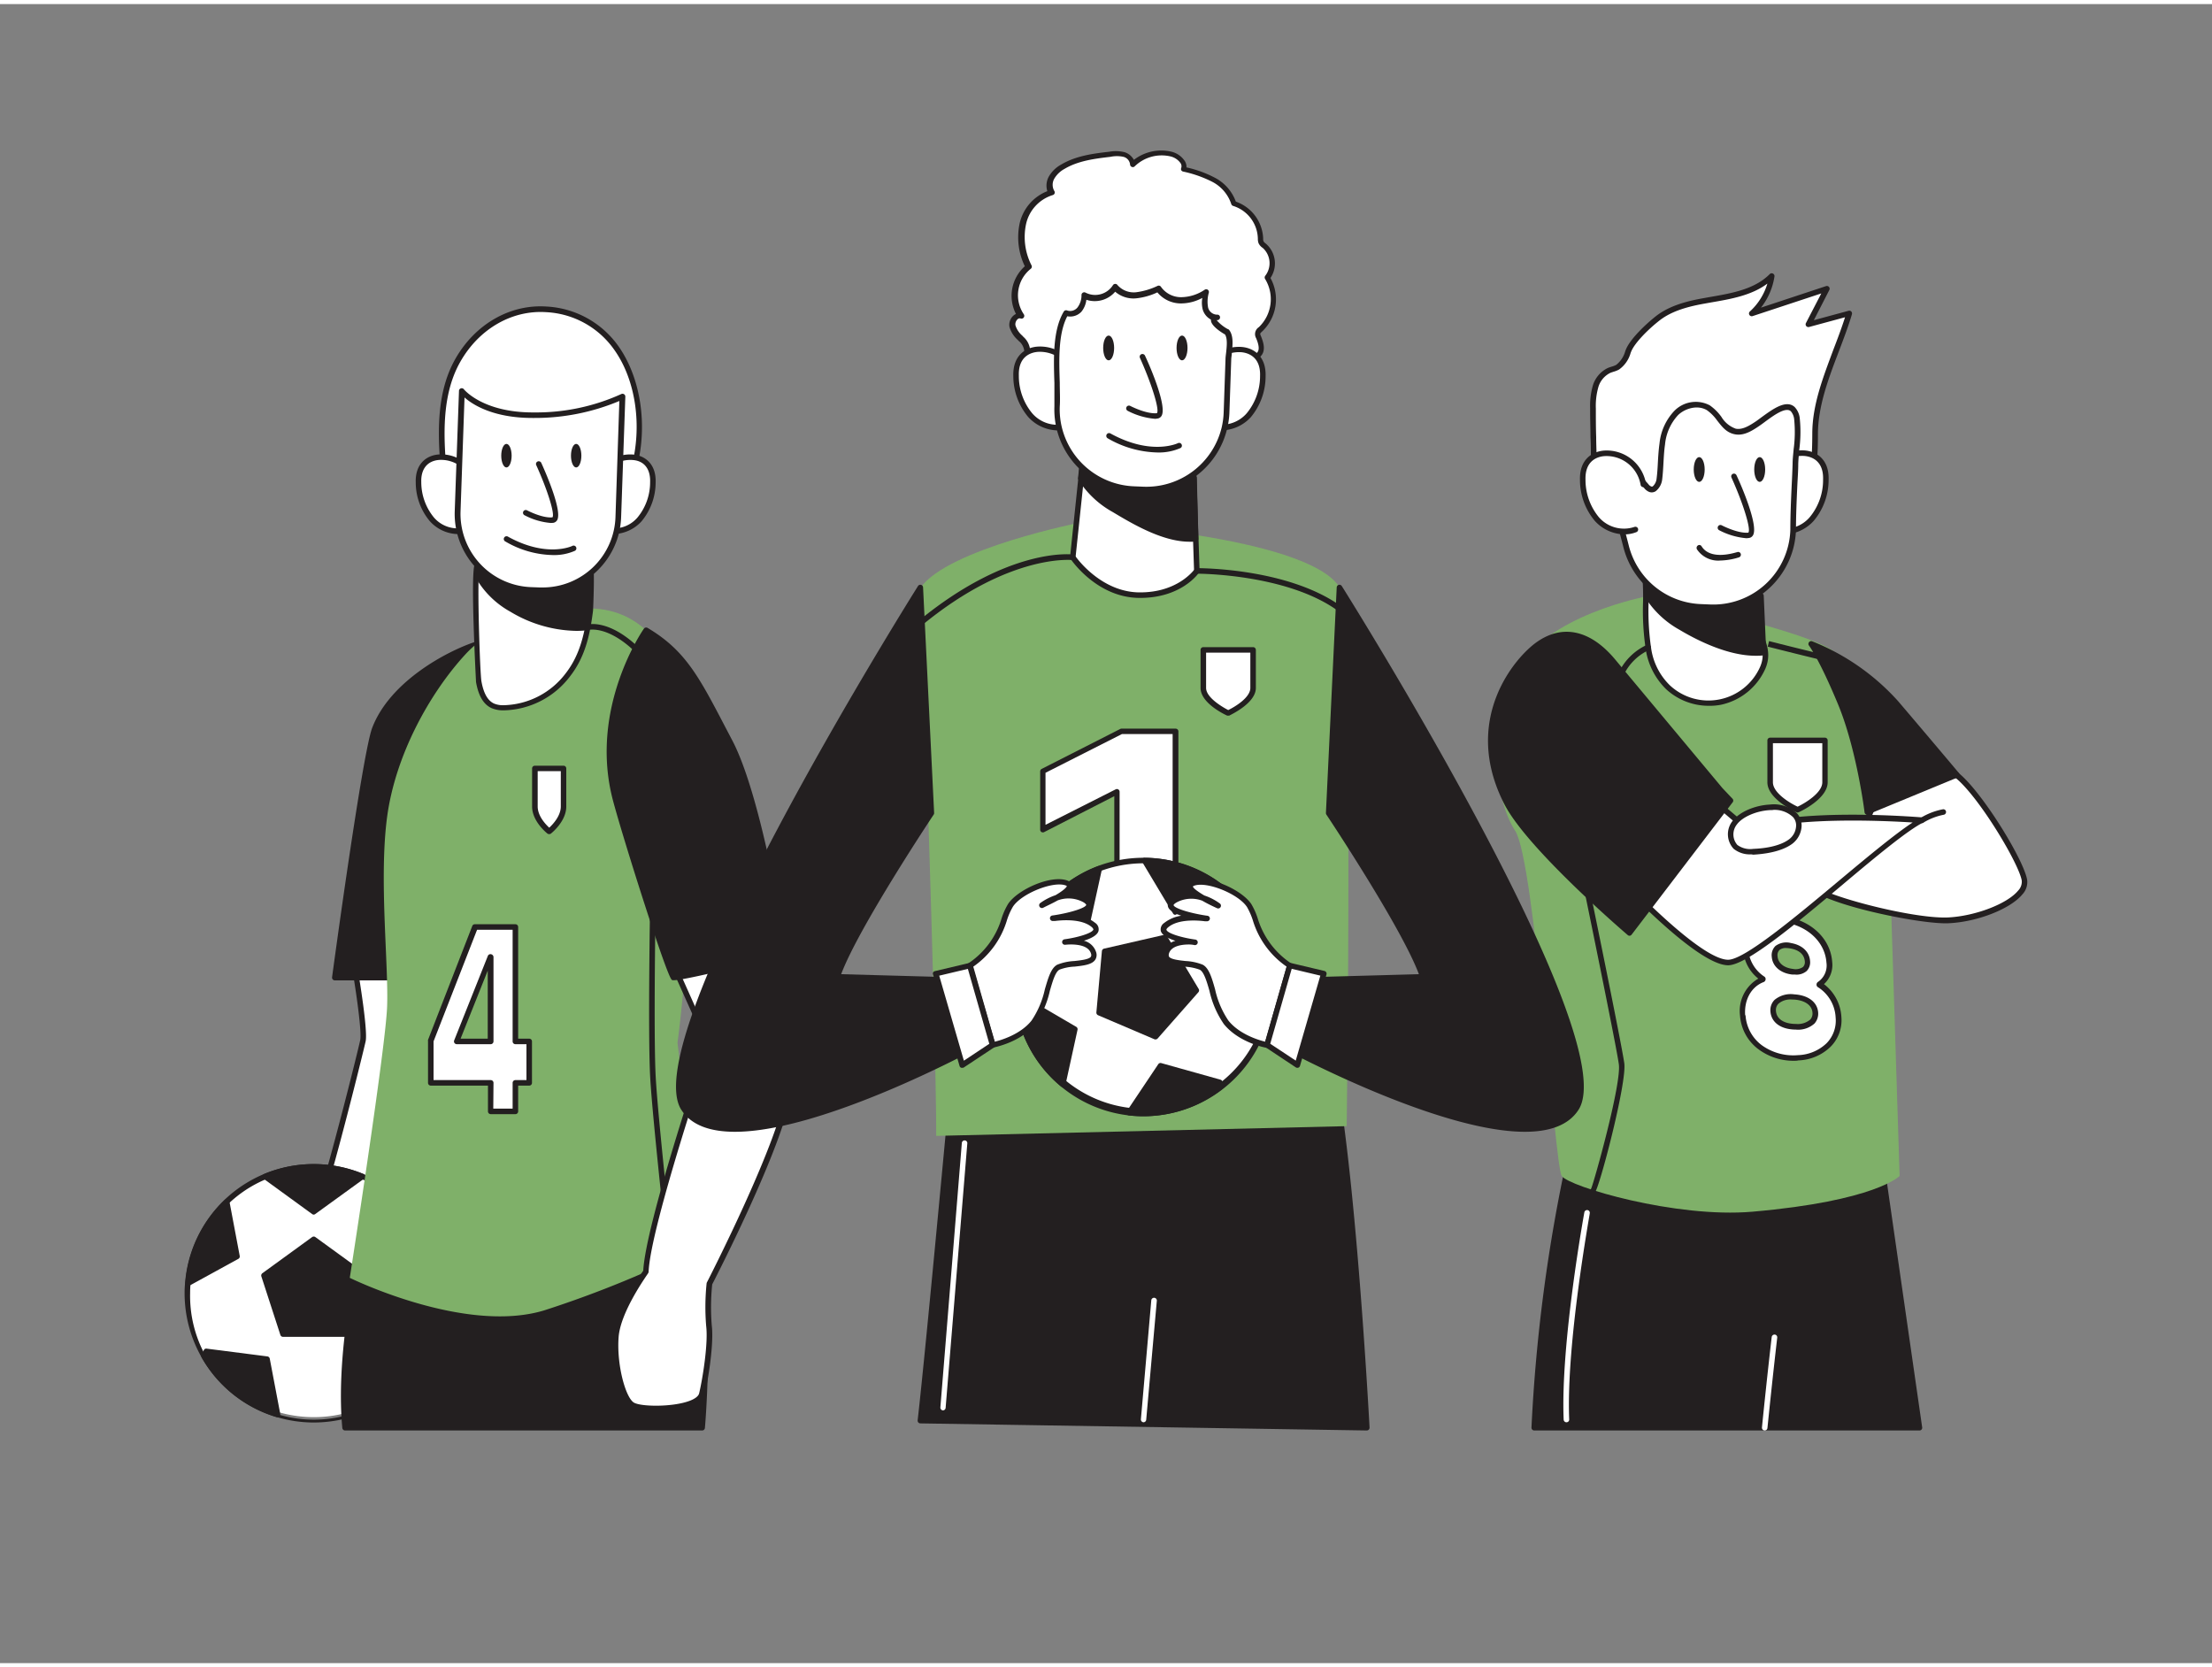 <svg xmlns="http://www.w3.org/2000/svg" viewBox="0 0 400 300" width="406" height="306" class="illustration styles_illustrationTablet__1DWOa"><rect x="0" y="0" width="400" height="300" fill="#808080" stroke="none"/><g id="_579_football_team_flatline" data-name="#579_football_team_flatline"><path d="M64,173.47s2.06,11.94,1.62,14-8.07,33-11.15,39.16c0,0-7.78,10.71-8.51,14.67s-.88,8.07,3.38,8.66,8.5.44,10.41-3.08,9.68-24.79,9.68-24.79L75,171.62Z" fill="#fff"></path><path d="M52.78,250.72a25,25,0,0,1-3.5-.28,4.54,4.54,0,0,1-3.22-1.76c-1.39-1.92-1-5-.58-7.48.75-4,8.27-14.43,8.6-14.87,2.91-5.85,10.51-36.4,11.06-39,.34-1.61-1-10.51-1.62-13.8a.52.52,0,0,1,.09-.38.49.49,0,0,1,.32-.2l11-1.86a.53.53,0,0,1,.43.13.51.51,0,0,1,.15.42l-5.57,50.46,0,.12c-.32.87-7.81,21.34-9.71,24.86C58.65,250,55.75,250.72,52.78,250.72Zm11.81-76.84c.42,2.48,1.94,11.77,1.53,13.68-.33,1.53-8,32.95-11.19,39.29-.12.17-7.76,10.73-8.47,14.53-.42,2.28-.75,5.11.41,6.71a3.49,3.49,0,0,0,2.54,1.36c5.4.75,8.45-.12,9.91-2.82C61.14,243.27,68.5,223.18,69,222l5.5-49.74Z" fill="#231f20"></path><path d="M79.61,233.13a22.87,22.87,0,0,1-45.73,0,16.14,16.14,0,0,1,.09-1.85,22.86,22.86,0,0,1,45.6.57h0C79.6,232.27,79.61,232.7,79.61,233.13Z" fill="#fff"></path><path d="M56.74,256.49a23.38,23.38,0,0,1-23.36-23.36,17.81,17.81,0,0,1,.09-1.9,23.33,23.33,0,0,1,32.25-19.67A22.8,22.8,0,0,1,73,216.32a23.24,23.24,0,0,1,7.1,15.5c0,.43,0,.87,0,1.31a23.4,23.4,0,0,1-16.69,22.39A23.62,23.62,0,0,1,56.74,256.49Zm0-45.73a22.17,22.17,0,0,0-8.59,1.71,22.34,22.34,0,0,0-13.69,18.85c-.05.55-.08,1.12-.08,1.81a22.37,22.37,0,1,0,44.73,0c0-.42,0-.83,0-1.24A22.23,22.23,0,0,0,72.27,217a21.78,21.78,0,0,0-6.94-4.56A22,22,0,0,0,56.74,210.76Z" fill="#231f20"></path><polygon points="56.75 223.36 47.74 229.91 51.18 240.5 62.31 240.5 65.76 229.91 56.75 223.36" fill="#231f20"></polygon><path d="M62.31,241H51.18a.5.5,0,0,1-.48-.35l-3.44-10.59a.52.52,0,0,1,.18-.56l9-6.54a.5.5,0,0,1,.59,0l9,6.54a.51.51,0,0,1,.18.56l-3.44,10.59A.5.5,0,0,1,62.31,241Zm-10.77-1H62l3.22-9.9L56.75,224l-8.42,6.12Z" fill="#231f20"></path><path d="M65.53,212l-8.79,6.38L48,212a22.87,22.87,0,0,1,17.57,0Z" fill="#231f20"></path><path d="M56.74,218.9a.53.53,0,0,1-.29-.1l-8.79-6.39a.5.5,0,0,1-.2-.46.49.49,0,0,1,.31-.4,23.41,23.41,0,0,1,17.95,0,.48.48,0,0,1,.3.4.5.5,0,0,1-.2.46L57,218.8A.54.54,0,0,1,56.74,218.9ZM49,212.14l7.75,5.64,7.76-5.63A22.42,22.42,0,0,0,49,212.14Z" fill="#231f20"></path><path d="M50.22,255a22.82,22.82,0,0,1-13.34-10.6l.4-.83,11,1.41Z" fill="#231f20"></path><path d="M50.22,255.54l-.14,0a23.16,23.16,0,0,1-13.63-10.83.5.5,0,0,1,0-.46l.4-.83a.48.48,0,0,1,.51-.29l11,1.41a.5.5,0,0,1,.42.4l1.9,10a.5.5,0,0,1-.16.46A.46.46,0,0,1,50.22,255.54ZM37.45,244.42a22.11,22.11,0,0,0,12.12,9.89l-1.67-8.84-10.33-1.32Z" fill="#231f20"></path><path d="M76.61,244.44A22.85,22.85,0,0,1,63.27,255l1.9-10,11-1.41Z" fill="#231f20"></path><path d="M63.27,255.54a.46.46,0,0,1-.33-.13.5.5,0,0,1-.16-.46l1.9-10a.5.5,0,0,1,.43-.4l11-1.41a.49.49,0,0,1,.52.29l.39.83a.5.5,0,0,1,0,.46,23.25,23.25,0,0,1-13.63,10.83Zm2.32-10.07-1.67,8.84a22.2,22.2,0,0,0,12.13-9.89l-.13-.27Z" fill="#231f20"></path><path d="M42.82,226.43,34,231.28a22.72,22.72,0,0,1,7-14.7Z" fill="#231f20"></path><path d="M34,231.78a.47.47,0,0,1-.27-.08.48.48,0,0,1-.22-.45,23.29,23.29,0,0,1,7.14-15,.48.48,0,0,1,.5-.11.51.51,0,0,1,.34.38l1.86,9.85a.5.5,0,0,1-.25.53l-8.85,4.85A.54.54,0,0,1,34,231.78Zm6.68-14.18a22.26,22.26,0,0,0-6.08,12.79l7.7-4.22Z" fill="#231f20"></path><path d="M79.57,231.85,70.67,227l2-10.29A22.75,22.75,0,0,1,79.57,231.85Z" fill="#231f20"></path><path d="M79.57,232.35a.53.53,0,0,1-.24-.06l-8.9-4.88a.5.5,0,0,1-.25-.53l1.95-10.3a.47.47,0,0,1,.34-.38.49.49,0,0,1,.5.12,23.24,23.24,0,0,1,7.1,15.5.51.51,0,0,1-.23.45A.53.53,0,0,1,79.57,232.35Zm-8.34-5.64L79,231a22.27,22.27,0,0,0-6.06-13.27Z" fill="#231f20"></path><path d="M86,115.83c-4,1.32-14.88,6.46-18.23,15.2-1.79,4.66-7.24,45-7.24,45H75.21Z" fill="#231f20"></path><path d="M75.21,176.54H60.54a.5.5,0,0,1-.49-.57c.22-1.65,5.48-40.46,7.26-45.11,3.24-8.44,13.54-13.84,18.54-15.51a.49.49,0,0,1,.48.1.48.48,0,0,1,.17.46L75.7,176.13A.49.49,0,0,1,75.21,176.54Zm-14.1-1H74.79l10.57-59c-5.06,1.89-14.17,7-17.11,14.63C66.61,135.46,61.78,170.62,61.11,175.54Z" fill="#231f20"></path><path d="M64.6,229.12c0,.73-3.37,15.69-2.2,28.31h64.54s2.64-30.22-3.67-41.51Z" fill="#231f20"></path><path d="M126.94,257.93H62.4a.51.51,0,0,1-.5-.46c-1-10.61,1.24-23,2-27,.12-.66.22-1.24.23-1.35a.52.52,0,0,1,.39-.48l58.68-13.2a.5.5,0,0,1,.54.24c6.31,11.3,3.84,40.56,3.73,41.8A.5.5,0,0,1,126.94,257.93Zm-64.08-1h63.62c.29-3.78,2.06-29.94-3.47-40.44l-58,13-.19,1.11C64.14,234.6,62,246.55,62.86,256.93Z" fill="#231f20"></path><path d="M100.83,109.91s-10.27.69-16.72,7.73S71.49,135.83,70,147s.29,26.7,0,34.33-6.75,49-6.75,49,20.83,10.27,35.2,5.87a193.77,193.77,0,0,0,28.46-11.74l-4.4-36.67c1.17-7.92,6.52-62.55-2-70.59C118.06,114.86,114,107,100.83,109.91Z" fill="#7FB069"></path><path d="M121.69,231.09a.51.51,0,0,1-.5-.44c0-.29-3.23-29-3.63-36.85s0-31.15,0-31.39a.48.48,0,0,1,.51-.49.5.5,0,0,1,.49.51c0,.23-.39,23.5,0,31.32s3.6,36.5,3.63,36.79a.5.5,0,0,1-.44.55Z" fill="#231f20"></path><path d="M120.78,171.52l7.43,16.62s-11.07,32.67-11.4,41.08c0,0-5,6.84-5.42,11.73s1.18,11.15,2.94,12.32,11.93,1,12.61-2,1.66-9.2,1.27-12.33a41.19,41.19,0,0,1,.09-7.62S141.9,205,142.69,196s-3.52-28.17-3.52-28.17Z" fill="#fff"></path><path d="M118.71,254.44a10.5,10.5,0,0,1-4.66-.75c-2-1.31-3.56-7.76-3.16-12.78.38-4.67,4.72-10.88,5.43-11.87.43-8.36,10.38-38,11.36-40.87l-7.36-16.45a.51.51,0,0,1,.36-.69l18.39-3.72a.5.5,0,0,1,.58.38c.18.79,4.31,19.35,3.53,28.32s-13.4,33.57-14.39,35.5a40.5,40.5,0,0,0-.08,7.42c.39,3.12-.54,9.3-1.28,12.5-.2.84-1,1.52-2.24,2A19.28,19.28,0,0,1,118.71,254.44Zm2.78-82.55,7.18,16.05a.5.5,0,0,1,0,.36c-.11.33-11.06,32.7-11.38,40.94a.52.52,0,0,1-.1.27c0,.07-4.94,6.79-5.32,11.48-.39,4.92,1.2,10.85,2.71,11.87,1.19.79,7.13.89,10.23-.33.66-.26,1.48-.71,1.62-1.33.64-2.7,1.65-9,1.27-12.14a41.83,41.83,0,0,1,.08-7.75.49.49,0,0,1,.06-.17c.13-.26,13.56-26.42,14.33-35.22.7-8-2.76-24.51-3.41-27.53Z" fill="#231f20"></path><path d="M116.85,113.23s-10,14-5.52,30.67c2.41,9,9.84,31.73,10.43,32.12s20-4.5,20-4.5-4.27-27.81-9.75-38.18S124.15,117.52,116.85,113.23Z" fill="#231f20"></path><path d="M121.84,176.51c-.25,0-.31,0-.36-.08-.92-.61-8.77-25.4-10.63-32.4-4.45-16.73,5.49-30.95,5.59-31.09a.5.5,0,0,1,.66-.14c6.75,4,9.27,8.78,13.85,17.54l1.45,2.77c5.45,10.32,9.63,37.19,9.8,38.33a.49.49,0,0,1-.37.56C126.34,175.92,122.77,176.51,121.84,176.51ZM117,113.9c-1.51,2.35-9.11,15.12-5.18,29.87,2.41,9.06,9.18,29.58,10.23,31.77,1.7-.12,12.26-2.67,19.09-4.39-.58-3.63-4.63-28.12-9.62-37.58l-1.46-2.77C125.66,122.39,123.2,117.68,117,113.9Z" fill="#231f20"></path><path d="M86.33,101.46c-.7,0,0,19.63.24,21,.3,1.73.94,3.63,2.53,4.36a5,5,0,0,0,2.07.35,15.05,15.05,0,0,0,11.52-6c2.71-3.48,3.49-7.37,4.06-11.62.09-.71.27-8.81,0-8.81Z" fill="#fff"></path><path d="M91.13,127.71a5.38,5.38,0,0,1-2.24-.4c-1.45-.66-2.37-2.21-2.81-4.72,0-.18-1.1-20.28-.18-21.42a.65.65,0,0,1,.41-.21h0l20.4-.63a.53.53,0,0,1,.4.17c.54.59.14,9.12.13,9.2-.52,4-1.28,8.16-4.15,11.85a15.44,15.44,0,0,1-11.92,6.16ZM86.67,102c-.42,2.39.12,19,.39,20.47.39,2.16,1.12,3.46,2.25,4a4.2,4.2,0,0,0,1.86.31,14.46,14.46,0,0,0,11.13-5.77c2.72-3.5,3.44-7.54,4-11.37.1-.75.2-6.72.08-8.23Zm-.32,0Zm0-.5h0Z" fill="#231f20"></path><path d="M114.06,85.76a19.48,19.48,0,0,0,.6-1.88c3.3-12.13-1.56-27.7-15.85-28.69-6.69-.46-12.69,3.45-16,9.15-4.09,7.13-3,16.25-2.2,24.11a2.55,2.55,0,0,0,.45,1.46c.81,1,2.4.33,3.46.31,1.53,0,3.1.23,4.64.31,2.64.13,5.29.22,7.94.18,3.82-.06,7.67.27,11.45-.33,1.62-.26,2.73-.27,3.81-1.57A10.61,10.61,0,0,0,114.06,85.76Z" fill="#fff"></path><path d="M102.84,91.25l-2.34,0c-1.12,0-2.23,0-3.35,0-2.31,0-4.85,0-8-.18-.59,0-1.19-.09-1.8-.14a26.64,26.64,0,0,0-2.81-.17,7.11,7.11,0,0,0-.86.1c-1,.14-2.21.32-3-.59a3,3,0,0,1-.57-1.73L80,87.42c-.75-7.68-1.6-16.38,2.38-23.33,3.58-6.25,9.88-9.84,16.43-9.4a17,17,0,0,1,13.07,7.24c4,5.7,5.32,14.37,3.22,22.08-.2.73-.4,1.36-.61,1.92h0a11,11,0,0,1-1.75,3.2,4.77,4.77,0,0,1-3.53,1.65l-.58.09A36.76,36.76,0,0,1,102.84,91.25Zm-4.68-1c.78,0,1.57,0,2.35,0a45.72,45.72,0,0,0,8-.35l.58-.09a3.82,3.82,0,0,0,2.91-1.3,9.76,9.76,0,0,0,1.58-2.9h0a19.15,19.15,0,0,0,.59-1.84c2-7.44.81-15.77-3.08-21.24a16,16,0,0,0-12.32-6.82c-6.17-.42-12.11,3-15.49,8.9-3.83,6.67-3,15.2-2.25,22.73l.11,1.08a2.07,2.07,0,0,0,.33,1.18c.42.49,1.26.37,2.07.25a9.53,9.53,0,0,1,1-.11,28.42,28.42,0,0,1,2.92.17c.58,0,1.17.11,1.75.14,3.11.16,5.62.22,7.92.18Z" fill="#231f20"></path><path d="M86.09,87.23c-.75-6-10.65-7.85-10.41-.77a10.51,10.51,0,0,0,2.42,6.73A6.18,6.18,0,0,0,84.73,95" fill="#fff"></path><path d="M82.83,95.84a7,7,0,0,1-5.09-2.32,10.92,10.92,0,0,1-2.56-7c-.12-3.5,2.06-4.92,4.14-5.08a6.88,6.88,0,0,1,7.26,5.77.49.49,0,0,1-.43.55.51.51,0,0,1-.56-.43,5.92,5.92,0,0,0-6.19-4.9c-2.13.17-3.3,1.65-3.22,4a10.08,10.08,0,0,0,2.29,6.41,5.64,5.64,0,0,0,6.07,1.67.5.5,0,1,1,.37.92A5.42,5.42,0,0,1,82.83,95.84Z" fill="#231f20"></path><path d="M107.65,87.23c.76-6,10.66-7.85,10.41-.77a10.51,10.51,0,0,1-2.42,6.73A6.17,6.17,0,0,1,109,95" fill="#fff"></path><path d="M110.91,95.84a5.46,5.46,0,0,1-2.08-.4.5.5,0,0,1-.28-.65.51.51,0,0,1,.66-.27,5.63,5.63,0,0,0,6.06-1.67,10,10,0,0,0,2.29-6.41c.08-2.4-1.09-3.88-3.21-4a5.92,5.92,0,0,0-6.2,4.9.5.5,0,0,1-.56.43.49.49,0,0,1-.43-.55,6.89,6.89,0,0,1,7.27-5.77c2.07.16,4.25,1.58,4.13,5.08a11,11,0,0,1-2.55,7A7.05,7.05,0,0,1,110.91,95.84Z" fill="#231f20"></path><path d="M86.83,104.07a16,16,0,0,0,5.71,5.37,22.4,22.4,0,0,0,13.53,3.29l.22-8.74A44,44,0,0,1,96,103.7a29.49,29.49,0,0,1-8.86-2Z" fill="#231f20"></path><path d="M104.18,113.34a23.85,23.85,0,0,1-11.9-3.47,16.28,16.28,0,0,1-5.89-5.55.52.52,0,0,1-.06-.3l.27-2.41a.5.5,0,0,1,.7-.4,29.23,29.23,0,0,0,8.71,2,43.05,43.05,0,0,0,10.23.29.53.53,0,0,1,.39.13.47.47,0,0,1,.16.38l-.22,8.74a.51.51,0,0,1-.44.49A17.64,17.64,0,0,1,104.18,113.34ZM87.34,104A15.41,15.41,0,0,0,92.8,109a22.16,22.16,0,0,0,12.78,3.27l.2-7.74a45.53,45.53,0,0,1-9.89-.34,32.32,32.32,0,0,1-8.37-1.81Z" fill="#231f20"></path><path d="M112.57,71l-.76,21.76a13.9,13.9,0,0,1-.37,2.76A13.75,13.75,0,0,1,97.6,106l-1.6-.06A13.74,13.74,0,0,1,82.73,91.72L83.49,70s3.4,4.47,13.13,4.38A37.54,37.54,0,0,0,112.57,71Z" fill="#fff"></path><path d="M98.07,106.5h-.49l-1.6-.06A14.26,14.26,0,0,1,82.23,91.7L83,69.94a.47.47,0,0,1,.34-.45.49.49,0,0,1,.55.17s3.35,4.18,12.46,4.18h.27a37.21,37.21,0,0,0,15.72-3.32.51.51,0,0,1,.74.46l-.76,21.77a14.77,14.77,0,0,1-.38,2.86A14.3,14.3,0,0,1,98.07,106.5ZM84,71.13l-.72,20.6A13.26,13.26,0,0,0,96,105.43l1.61.06h.45a13.17,13.17,0,0,0,13.24-12.79L112,71.77a39.41,39.41,0,0,1-15.42,3.07h-.28C89.23,74.84,85.49,72.46,84,71.13Z" fill="#231f20"></path><path d="M97.42,83.17s4.52,10,2.52,10.14S95.11,92,95.11,92" fill="#fff"></path><path d="M99.6,93.83a12.41,12.41,0,0,1-4.73-1.39.5.5,0,1,1,.47-.88S98.08,93,99.9,92.81c.47-.55-.86-4.88-2.93-9.44a.49.49,0,0,1,.25-.66.51.51,0,0,1,.66.25c.91,2,3.82,8.72,2.87,10.36a1,1,0,0,1-.76.49Z" fill="#231f20"></path><path d="M99.92,99.63a17.59,17.59,0,0,1-8.51-2.44.5.5,0,1,1,.48-.87c7,3.85,11.53,1.69,11.58,1.67a.5.5,0,1,1,.45.89A9.34,9.34,0,0,1,99.92,99.63Z" fill="#231f20"></path><ellipse cx="91.58" cy="81.66" rx="0.94" ry="2.13" fill="#231f20"></ellipse><ellipse cx="104.19" cy="81.66" rx="0.94" ry="2.13" fill="#231f20"></ellipse><path d="M115.65,117.7a.54.54,0,0,1-.36-.14c-5.41-5.46-9-4.37-9.06-4.35a.5.5,0,0,1-.63-.32.5.5,0,0,1,.31-.63c.16-.06,4.19-1.36,10.09,4.59a.5.5,0,0,1,0,.71A.47.47,0,0,1,115.65,117.7Z" fill="#231f20"></path><path d="M99.32,149.59s-2.59-2-2.59-4.5v-6.88h5.18v6.88C101.91,147.57,99.32,149.59,99.32,149.59Z" fill="#fff"></path><path d="M99.32,150.09A.5.5,0,0,1,99,150c-.11-.09-2.78-2.2-2.78-4.9v-6.88a.5.5,0,0,1,.5-.5h5.18a.5.5,0,0,1,.5.5v6.88c0,2.7-2.67,4.81-2.78,4.9A.5.5,0,0,1,99.32,150.09Zm-2.09-11.38v6.38c0,1.73,1.44,3.24,2.09,3.84.65-.6,2.09-2.12,2.09-3.84v-6.38Z" fill="#231f20"></path><path d="M88.74,195.07H77.9v-7.59l8-20.59H93.2v20.69h2.55v7.49H93.2v5.16H88.74Zm0-7.49V172.3h0L82.6,187.58Z" fill="#fff"></path><path d="M93.2,200.73H88.74a.5.5,0,0,1-.5-.5v-4.66H77.9a.5.5,0,0,1-.5-.5v-7.59a.39.39,0,0,1,0-.18l8-20.59a.48.48,0,0,1,.46-.32H93.2a.5.5,0,0,1,.5.5v20.19h2a.5.5,0,0,1,.5.5v7.49a.5.5,0,0,1-.5.5h-2v4.66A.5.5,0,0,1,93.2,200.73Zm-4-1H92.7v-4.66a.5.5,0,0,1,.5-.5h2v-6.49h-2a.5.5,0,0,1-.5-.5V167.39H86.27L78.4,187.57v7H88.74a.5.5,0,0,1,.5.5Zm-.5-11.65H82.6a.51.51,0,0,1-.42-.22.52.52,0,0,1-.05-.47l6.09-15.28a.5.5,0,0,1,.47-.31.55.55,0,0,1,.55.5v15.28A.51.51,0,0,1,88.74,188.08Zm-5.41-1h4.91V174.77Z" fill="#231f20"></path><path d="M347.13,257.43l-7.2-50-56,1.07a293.48,293.48,0,0,0-6.45,48.94Z" fill="#231f20"></path><path d="M347.13,257.93H277.44a.5.5,0,0,1-.5-.52,296.52,296.52,0,0,1,6.47-49,.51.51,0,0,1,.47-.39l56-1.07a.48.48,0,0,1,.51.42l7.2,50a.49.49,0,0,1-.12.4A.49.49,0,0,1,347.13,257.93Zm-69.17-1h68.6l-7.06-49L284.3,209A295.36,295.36,0,0,0,278,256.93Z" fill="#231f20"></path><path d="M298,107.06s-18.8,3.37-24,14-3.56,23,0,28.45,7.11,60.47,8.41,62.4,20.6,7.66,34.48,6.46c22.31-1.94,26.62-6.46,26.62-6.46l-1.62-51.09s12.93,10.67,19.4-1.62-25.86-38.23-29.42-41.9S298,107.06,298,107.06Z" fill="#7FB069"></path><path d="M315.15,182.9c-.22-3.12,1.31-5.61,3.71-6.5v-.07a7,7,0,0,1-3.13-5.22c-.32-4.47,3.07-6.48,7.74-5.45,4.21.93,7.09,3.89,7.36,7.63a4.1,4.1,0,0,1-1.8,4v.07a7.33,7.33,0,0,1,3.45,5.89c.28,4.05-2.68,7-7.25,7.33C320.09,190.92,315.5,187.83,315.15,182.9Zm13.13-.56c-.11-1.55-1.52-2.67-3.83-2.81s-3.92.9-3.8,2.59,1.74,2.83,4.18,2.82S328.39,184,328.28,182.34Zm-1.46-9.29c-.11-1.46-1.22-2.48-3-2.79s-3,.39-2.9,2,1.37,2.53,3.23,2.74S326.92,174.44,326.82,173.05Z" fill="#fff"></path><path d="M324.4,191.08a10.64,10.64,0,0,1-6.3-2,8.31,8.31,0,0,1-3.45-6.18h0a6.76,6.76,0,0,1,3.31-6.68,7.23,7.23,0,0,1-2.74-5.12,5.61,5.61,0,0,1,1.74-4.87c1.52-1.31,3.87-1.7,6.61-1.1,4.43,1,7.47,4.16,7.75,8.09a4.67,4.67,0,0,1-1.49,4,8,8,0,0,1,3.15,5.92,6.8,6.8,0,0,1-2,5.45,8.79,8.79,0,0,1-5.77,2.42C325,191.07,324.69,191.08,324.4,191.08Zm-8.75-8.21a7.34,7.34,0,0,0,3,5.44,9.74,9.74,0,0,0,6.5,1.75,7.84,7.84,0,0,0,5.13-2.13,5.83,5.83,0,0,0,1.66-4.68,6.86,6.86,0,0,0-3.2-5.48.5.5,0,0,1-.25-.4.59.59,0,0,1,.21-.52,3.59,3.59,0,0,0,1.58-3.52c-.25-3.48-3-6.3-7-7.18-2.42-.54-4.46-.23-5.74.88a4.66,4.66,0,0,0-1.4,4,6.5,6.5,0,0,0,2.94,4.85.53.53,0,0,1,.2.37.59.59,0,0,1-.32.58c-2.25.84-3.58,3.19-3.38,6Zm9.15,2.57c-2.72,0-4.5-1.26-4.65-3.28a2.64,2.64,0,0,1,.74-2.09,4.59,4.59,0,0,1,3.59-1c2.52.15,4.16,1.41,4.3,3.27h0a2.69,2.69,0,0,1-.66,2,4.42,4.42,0,0,1-3.29,1.11ZM324,180a3.32,3.32,0,0,0-2.39.75,1.61,1.61,0,0,0-.46,1.32c.11,1.47,1.47,2.35,3.65,2.35h0a3.48,3.48,0,0,0,2.55-.79,1.62,1.62,0,0,0,.4-1.28h0c-.1-1.32-1.38-2.22-3.36-2.34Zm.69-4.52a4.64,4.64,0,0,1-.63,0c-2.11-.24-3.55-1.5-3.67-3.21a2.33,2.33,0,0,1,.67-1.95,3.3,3.3,0,0,1,2.81-.53c2,.34,3.33,1.56,3.45,3.25h0a2.24,2.24,0,0,1-.62,1.81A2.83,2.83,0,0,1,324.69,175.5ZM323,170.69a1.82,1.82,0,0,0-1.21.35,1.33,1.33,0,0,0-.35,1.14c.08,1.23,1.15,2.1,2.79,2.29a2.34,2.34,0,0,0,1.82-.36,1.24,1.24,0,0,0,.32-1h0c-.09-1.22-1-2.07-2.62-2.34A5.14,5.14,0,0,0,323,170.69Z" fill="#231f20"></path><path d="M325.07,145.69s-5-2.23-5-5v-7.57H330v7.57C330,143.46,325.07,145.69,325.07,145.69Z" fill="#fff"></path><path d="M325.07,146.19a.54.54,0,0,1-.21-.05c-.21-.09-5.26-2.39-5.26-5.42v-7.57a.5.5,0,0,1,.5-.5H330a.5.5,0,0,1,.5.5v7.57c0,3-5,5.33-5.26,5.42A.46.46,0,0,1,325.07,146.19Zm-4.47-12.54v7.07c0,1.89,3,3.74,4.47,4.41,1.41-.67,4.46-2.52,4.46-4.41v-7.07Z" fill="#231f20"></path><path d="M298.05,116.27c-.82-4.68-.12-10-.69-14.38l17.73,2c.49,2.29,1.07,4.57,1.77,6.8,1,3.29,3.44,5.82,1.89,9.33a10.73,10.73,0,0,1-17.12,3.53A12.4,12.4,0,0,1,298.05,116.27Z" fill="#fff"></path><path d="M309,126.89a11.37,11.37,0,0,1-7.71-3,12.77,12.77,0,0,1-3.73-7.52h0a46.81,46.81,0,0,1-.45-8.06,49.25,49.25,0,0,0-.25-6.34.5.5,0,0,1,.14-.42.53.53,0,0,1,.41-.15l17.73,2a.51.51,0,0,1,.44.39c.51,2.37,1.1,4.64,1.75,6.76a20.69,20.69,0,0,0,1.07,2.61c1,2.14,2,4.35.81,7.07a11.4,11.4,0,0,1-8,6.47A10.81,10.81,0,0,1,309,126.89Zm-10.46-10.7a11.67,11.67,0,0,0,3.43,7,10.22,10.22,0,0,0,16.32-3.36c1-2.31.18-4.14-.8-6.25a22.24,22.24,0,0,1-1.11-2.73c-.63-2-1.21-4.23-1.71-6.49l-16.74-1.86a57.85,57.85,0,0,1,.18,5.84,46.64,46.64,0,0,0,.43,7.89Z" fill="#231f20"></path><path d="M326.77,87.85c1.34-3.13,1.42-6.59,1.44-10.16,0-7.5,4-14.58,6.17-21.75l-7.38,2,3.35-6.45L316.77,56a11.5,11.5,0,0,0,3.64-6.8c-3.08,3.1-7.8,3.69-12.11,4.46-3,.52-6.14,1.32-8.56,3.21-1.66,1.29-4.49,3.9-5.25,5.79-.46,1.14-.9,2.43-2,3a14.28,14.28,0,0,1-1.58.6,4.69,4.69,0,0,0-2.44,3,13.2,13.2,0,0,0-.44,3.91c0,2.82.1,5.64.13,8.46,0,1.89-.76,4.63-.06,6.39,1.13,2.86,5.16,3.67,7.75,4.47,4.18,1.29,8.64.61,12.93.55,4-.07,8.06.28,12.05-.36,1.7-.27,2.87-.27,4-1.65A13.08,13.08,0,0,0,326.77,87.85Z" fill="#fff"></path><path d="M302,93.73a21.17,21.17,0,0,1-6.27-.8l-1-.3c-2.67-.77-6-1.73-7.07-4.46a9.78,9.78,0,0,1-.15-4.5,18.5,18.5,0,0,0,.17-2.08c0-1.09,0-2.19-.07-3.28,0-1.69-.08-3.45-.06-5.18a13.39,13.39,0,0,1,.46-4.06,5.19,5.19,0,0,1,2.72-3.26c.23-.1.46-.17.7-.25a3.87,3.87,0,0,0,.83-.32,4.73,4.73,0,0,0,1.65-2.53l.11-.26c.82-2,3.78-4.73,5.4-6,2.55-2,5.87-2.79,8.79-3.3l1-.18c4-.69,8.09-1.4,10.82-4.15a.49.49,0,0,1,.57-.09.5.5,0,0,1,.28.52,12,12,0,0,1-2.44,5.64L330.2,51a.49.49,0,0,1,.54.15.5.5,0,0,1,.06.55L328,57.16l6.28-1.7a.5.5,0,0,1,.49.13.53.53,0,0,1,.12.5c-.68,2.27-1.56,4.57-2.4,6.79-1.83,4.8-3.72,9.76-3.75,14.82,0,3.82-.15,7.23-1.48,10.35h0a13.41,13.41,0,0,1-2,3.26A5,5,0,0,1,321.54,93l-.6.1a49.71,49.71,0,0,1-8.6.37c-1.18,0-2.35,0-3.53,0-1,0-2,.06-3,.11C304.53,93.67,303.27,93.73,302,93.73ZM319.6,50.54c-2.85,2.14-6.57,2.79-10.19,3.41l-1,.18c-2.79.49-6,1.25-8.35,3.11-2,1.56-4.44,4-5.09,5.59l-.1.25a5.46,5.46,0,0,1-2.09,3,4.59,4.59,0,0,1-1,.4c-.2.07-.41.13-.61.22A4.17,4.17,0,0,0,289,69.38a12.46,12.46,0,0,0-.42,3.76c0,1.71,0,3.46.06,5.15,0,1.09.05,2.19.07,3.29a20.31,20.31,0,0,1-.17,2.21,9.2,9.2,0,0,0,.07,4c.91,2.28,4,3.16,6.43,3.87l1,.3c3.11,1,6.46.8,9.7.64,1,0,2-.1,3.07-.11,1.18,0,2.37,0,3.55,0a49.58,49.58,0,0,0,8.43-.36l.61-.1c1.34-.19,2.22-.32,3.08-1.37a12,12,0,0,0,1.84-3h0c1.26-2.94,1.38-6.12,1.4-10,0-5.23,2-10.28,3.81-15.17.74-1.92,1.49-3.9,2.11-5.86l-6.5,1.76a.52.52,0,0,1-.52-.17.51.51,0,0,1-.05-.54l2.78-5.36-12.42,4.1a.5.5,0,0,1-.59-.22.49.49,0,0,1,.1-.62A11.11,11.11,0,0,0,319.6,50.54Z" fill="#231f20"></path><path d="M319.22,86.85c.79-6.34,11.21-8.26,10.95-.81a11,11,0,0,1-2.55,7.09,6.49,6.49,0,0,1-7,1.88" fill="#fff"></path><path d="M322.65,95.89a5.78,5.78,0,0,1-2.18-.41.5.5,0,0,1-.28-.65.49.49,0,0,1,.65-.28,5.94,5.94,0,0,0,6.41-1.76A10.49,10.49,0,0,0,329.67,86c.13-3.62-2.34-4.21-3.4-4.29a6.25,6.25,0,0,0-6.55,5.17.52.52,0,0,1-.56.44.51.51,0,0,1-.44-.56,7.22,7.22,0,0,1,7.63-6.05c2.17.18,4.45,1.66,4.32,5.32a11.51,11.51,0,0,1-2.68,7.4A7.39,7.39,0,0,1,322.65,95.89Z" fill="#231f20"></path><path d="M298,107.06a16.83,16.83,0,0,0,6,5.65c4,2.39,10,5.13,14.93,4.55L318.44,107a46.52,46.52,0,0,1-10.89-.3,31.26,31.26,0,0,1-9.33-2.15Z" fill="#231f20"></path><path d="M317.48,117.84c-5.13,0-10.74-2.88-13.78-4.7a17.18,17.18,0,0,1-6.19-5.83.54.54,0,0,1-.06-.31l.28-2.53a.51.51,0,0,1,.25-.38.48.48,0,0,1,.45,0,31,31,0,0,0,9.18,2.1,45.59,45.59,0,0,0,10.77.31.46.46,0,0,1,.38.11.5.5,0,0,1,.18.36l.45,10.29a.49.49,0,0,1-.44.51A11.84,11.84,0,0,1,317.48,117.84Zm-19-10.89a16.32,16.32,0,0,0,5.76,5.33c3.13,1.88,9,4.89,14.15,4.53l-.41-9.29a47.76,47.76,0,0,1-10.47-.35,34.3,34.3,0,0,1-8.84-1.92Z" fill="#231f20"></path><path d="M324.17,73.23a2.92,2.92,0,0,1,.77,1.82c.37,2.51-.19,5.51-.28,8-.14,4-.41,8-.41,12a13.79,13.79,0,0,1-.4,2.9,14.47,14.47,0,0,1-14.56,11.06L307.6,109a14.47,14.47,0,0,1-13.52-10.86C293,94,291.45,89.32,291.93,85c.11-1,.7-2.25,1.67-2a1.85,1.85,0,0,1,.93.69l3.17,3.57a1.79,1.79,0,0,0,.7.55c.92.31,1.56-.94,1.68-1.91.27-2.08.21-4.2.52-6.27a9.5,9.5,0,0,1,2.54-5.64,4.92,4.92,0,0,1,5.78-.92c1.87,1.15,2.71,3.86,4.88,4.29,1.39.27,2.74-.56,3.92-1.35C319.56,74.69,322.67,71.85,324.17,73.23Z" fill="#fff"></path><path d="M309.78,109.59h-.51l-1.69-.07a15,15,0,0,1-14-11.24c-.16-.64-.34-1.3-.52-2-1-3.75-2.06-7.63-1.64-11.41a3.3,3.3,0,0,1,1.1-2.23,1.46,1.46,0,0,1,1.18-.25,2.36,2.36,0,0,1,1.2.85l3.17,3.56a1.24,1.24,0,0,0,.48.41.33.33,0,0,0,.32,0,2.18,2.18,0,0,0,.7-1.45c.13-1,.18-2,.23-2.93s.13-2.24.29-3.36a10,10,0,0,1,2.69-5.92,5.42,5.42,0,0,1,6.39-1,8.81,8.81,0,0,1,2.12,2.1,4.94,4.94,0,0,0,2.59,2.13c1.18.23,2.4-.5,3.56-1.27.33-.22.7-.5,1.09-.79,2-1.45,4.44-3.27,6-1.86h0a3.47,3.47,0,0,1,.93,2.12,24.08,24.08,0,0,1-.09,5.55c-.08.91-.16,1.76-.19,2.58,0,1.34-.11,2.68-.17,4-.12,2.62-.24,5.33-.24,8a15.35,15.35,0,0,1-.41,3A15,15,0,0,1,309.78,109.59Zm-16.39-26.2a.49.49,0,0,0-.28.09,2.38,2.38,0,0,0-.68,1.53c-.4,3.59.62,7.38,1.61,11,.18.67.35,1.33.52,2a14,14,0,0,0,13.05,10.49l1.7.07A13.94,13.94,0,0,0,323.75,95.1c0-2.66.12-5.38.24-8,.07-1.34.13-2.68.17-4,0-.84.11-1.71.19-2.63a23.2,23.2,0,0,0,.1-5.31,2.61,2.61,0,0,0-.61-1.53c-.93-.85-3.11.75-4.71,1.93-.4.3-.79.58-1.13.81-1.32.89-2.75,1.73-4.3,1.42s-2.32-1.4-3.18-2.48a7.91,7.91,0,0,0-1.86-1.88c-1.68-1-3.92-.33-5.18.86a9,9,0,0,0-2.39,5.35c-.16,1.07-.22,2.19-.28,3.27s-.11,2-.23,3a3.17,3.17,0,0,1-1.17,2.17,1.32,1.32,0,0,1-1.17.14,2.21,2.21,0,0,1-.91-.69l-3.17-3.57a1.49,1.49,0,0,0-.67-.53Z" fill="#231f20"></path><path d="M313.55,85.4s4.75,10.48,2.65,10.67-5.09-1.37-5.09-1.37" fill="#fff"></path><path d="M315.83,96.59a13,13,0,0,1-4.95-1.45.5.5,0,0,1-.21-.68.49.49,0,0,1,.67-.21s2.89,1.51,4.81,1.33c.53-.54-.89-5.21-3.06-10a.5.5,0,0,1,.91-.41c1,2.12,4,9.17,3,10.88a1,1,0,0,1-.78.5Z" fill="#231f20"></path><ellipse cx="307.27" cy="84.16" rx="0.99" ry="2.24" fill="#231f20"></ellipse><ellipse cx="318.21" cy="84.16" rx="0.99" ry="2.24" fill="#231f20"></ellipse><path d="M297.17,86.85c-.79-6.34-11.22-8.26-11-.81a11,11,0,0,0,2.55,7.09,6.5,6.5,0,0,0,7,1.88" fill="#fff"></path><path d="M293.74,95.89a7.37,7.37,0,0,1-5.34-2.43,11.52,11.52,0,0,1-2.69-7.4c-.12-3.66,2.16-5.14,4.33-5.32a7.21,7.21,0,0,1,7.62,6.05.5.5,0,0,1-.43.56.51.51,0,0,1-.56-.44,6.26,6.26,0,0,0-6.55-5.17c-1.07.08-3.53.67-3.41,4.29a10.61,10.61,0,0,0,2.42,6.76,6,6,0,0,0,6.41,1.76.5.5,0,1,1,.38.93A5.78,5.78,0,0,1,293.74,95.89Z" fill="#231f20"></path><path d="M328.08,158.44c-4.38,2.15,17.82,7.59,24.25,7.27s14.27-3.88,13.76-7.22-8-15.73-12.23-19.07c0,0-13.16,2.58-14.69,4.85a20,20,0,0,0-2.25,6.25Z" fill="#fff"></path><path d="M351.82,166.22c-5.93,0-24-3.92-24.78-6.89-.08-.3-.08-.87.75-1.31l8.67-7.76a19.84,19.84,0,0,1,2.29-6.27c1.6-2.37,13.64-4.8,15-5.06a.47.47,0,0,1,.41.1c4.23,3.37,11.87,15.77,12.42,19.39a3.24,3.24,0,0,1-.86,2.56c-2.14,2.62-8.14,5-13.38,5.23Zm1.9-26.27c-5,1-13.12,3.09-14.14,4.6a19.36,19.36,0,0,0-2.16,6,.56.56,0,0,1-.16.29l-8.85,7.92a.26.26,0,0,1-.11.07c-.25.13-.29.21-.29.21.19,1.72,17.56,6.43,24.29,6.12,4.91-.25,10.7-2.47,12.65-4.86a2.31,2.31,0,0,0,.65-1.78C365.13,155.51,358,143.56,353.72,140Zm-25.64,18.49h0Z" fill="#231f20"></path><path d="M307.61,142.11s-11.95,7.44-14.34,16.33c0,0,13.87,14.87,19.23,14.87s28.33-22.39,35-25.7c0,0-22.17-1.84-31.41,1.72Z" fill="#fff"></path><path d="M312.5,173.81c-5.51,0-19-14.42-19.6-15a.51.51,0,0,1-.11-.47c2.41-9,14.06-16.32,14.55-16.62a.49.49,0,0,1,.59,0l8.29,7c9.39-3.42,30.45-1.73,31.35-1.65a.49.49,0,0,1,.45.4.5.5,0,0,1-.27.54c-2.73,1.36-8.35,6-14.29,11C324.78,166.31,315.8,173.81,312.5,173.81ZM293.83,158.3c1.68,1.78,13.92,14.51,18.67,14.51,2.94,0,12.17-7.71,20.32-14.52,5.1-4.26,10-8.32,13.05-10.3-5.27-.33-22-1.11-29.57,1.81a.52.52,0,0,1-.51-.09l-8.22-7C305.72,144,296.08,150.6,293.83,158.3Z" fill="#231f20"></path><path d="M347.53,148.11a.51.51,0,0,1-.42-.23.5.5,0,0,1,.15-.69,12,12,0,0,1,4.05-1.58.49.49,0,0,1,.59.39.51.51,0,0,1-.4.59,11.22,11.22,0,0,0-3.69,1.43A.49.49,0,0,1,347.53,148.11Z" fill="#231f20"></path><path d="M313.67,148a3.38,3.38,0,0,0,.16,4.38,4.54,4.54,0,0,0,3.21.83c2.17-.08,5-.5,6.8-1.85,1.41-1.06,2-3.33.74-4.74C322.13,144,315.6,145.42,313.67,148Z" fill="#fff"></path><path d="M316.66,153.75a4.66,4.66,0,0,1-3.16-1,3.86,3.86,0,0,1-.23-5c1.19-1.62,4-2.86,6.75-3a6.12,6.12,0,0,1,4.93,1.58,3.26,3.26,0,0,1,.82,2.54,4.28,4.28,0,0,1-1.63,2.94c-2.06,1.55-5.32,1.89-7.08,2Zm3.91-8h-.49c-2.47.13-5,1.23-6,2.6h0a2.89,2.89,0,0,0,.09,3.7,3.93,3.93,0,0,0,2.87.71c1.64-.06,4.67-.36,6.51-1.75a3.21,3.21,0,0,0,1.23-2.23,2.23,2.23,0,0,0-.55-1.77A4.85,4.85,0,0,0,320.57,145.72Zm-6.9,2.31h0Z" fill="#231f20"></path><path d="M311.1,100.62a4.62,4.62,0,0,1-4.22-2,.53.53,0,0,1,.13-.71.46.46,0,0,1,.66.09l.06.09c1,1.57,3.27,1.94,6.44,1a.49.49,0,0,1,.62.34.51.51,0,0,1-.34.62A12.26,12.26,0,0,1,311.1,100.62Z" fill="#231f20"></path><path d="M288.1,215a.4.4,0,0,1-.15,0,.5.5,0,0,1-.33-.62.54.54,0,0,1,.11-.18c.53-1.21,5.55-19.09,5-22.55-.52-3.66-6.21-31.31-6.27-31.59a.51.51,0,0,1,.39-.59.49.49,0,0,1,.59.39c.24,1.14,5.75,27.95,6.28,31.64.51,3.5-4.54,22.74-5.32,23.4A.53.53,0,0,1,288.1,215Z" fill="#231f20"></path><path d="M336.75,122.3a.55.55,0,0,1-.34-.13,18.08,18.08,0,0,0-7.16-3.6c-4.41-1.06-9.59-2.38-9.59-2.38l.24-1s5.18,1.32,9.59,2.37a19,19,0,0,1,7.59,3.83.5.5,0,0,1,0,.71A.51.51,0,0,1,336.75,122.3Z" fill="#231f20"></path><path d="M293.31,121.27a.42.42,0,0,1-.22,0,.5.5,0,0,1-.23-.67,10.51,10.51,0,0,1,5-4.75.52.52,0,0,1,.65.3.5.5,0,0,1-.3.64,9.47,9.47,0,0,0-4.46,4.26A.51.51,0,0,1,293.31,121.27Z" fill="#231f20"></path><path d="M311.11,142.11l-19.42-23.28c-3.81-4.56-8.53-6.49-13.42-3.12s-13,14.76-5.74,28.82c4.14,8,22.14,23.44,22.14,23.44L313,144.05Z" fill="#231f20"></path><path d="M294.67,168.47a.47.47,0,0,1-.32-.12c-.74-.63-18.13-15.58-22.27-23.59-7.91-15.28,1.86-26.68,5.91-29.46,4.66-3.22,9.67-2.08,14.08,3.21l19.41,23.27,1.83,1.93a.49.49,0,0,1,0,.64l-18.27,23.93a.49.49,0,0,1-.35.19Zm-11.37-54a8.31,8.31,0,0,0-4.75,1.62c-4.85,3.34-12.59,14.63-5.58,28.19,3.71,7.17,18.95,20.61,21.63,22.94l17.69-23.17-1.54-1.63,0,0L291.3,119.15C289.34,116.8,286.58,114.5,283.3,114.5Z" fill="#231f20"></path><path d="M337.67,146.1s-1.4-11.41-4.85-19.72-5.31-10.67-5.31-10.67a40.74,40.74,0,0,1,15.33,10.67c6.33,7.44,11,13,11,13Z" fill="#231f20"></path><path d="M337.67,146.6a.52.52,0,0,1-.25-.07.51.51,0,0,1-.25-.37c0-.12-1.43-11.44-4.81-19.58S327.13,116,327.12,116a.5.5,0,0,1,0-.6.49.49,0,0,1,.57-.18,41.55,41.55,0,0,1,15.54,10.82c6.26,7.35,11,13,11,13a.51.51,0,0,1-.19.79l-16.19,6.68A.65.65,0,0,1,337.67,146.6Zm-8.87-29.82a80.08,80.08,0,0,1,4.48,9.41c3,7.14,4.44,16.65,4.8,19.2L353,139.21c-1.3-1.55-5.41-6.44-10.57-12.5A40.3,40.3,0,0,0,328.8,116.78Z" fill="#231f20"></path><path d="M283.26,256.45a.51.51,0,0,1-.5-.48c-.58-13.78,3.7-37.25,3.74-37.49a.51.51,0,0,1,.58-.4.5.5,0,0,1,.4.58c0,.24-4.29,23.6-3.72,37.27a.49.49,0,0,1-.47.52Z" fill="#fff"></path><path d="M319.12,257.93h-.05a.5.5,0,0,1-.45-.55c0-.09.86-8.61,1.76-16.35a.52.52,0,0,1,.56-.44.5.5,0,0,1,.44.55c-.9,7.73-1.76,16.25-1.77,16.34A.49.49,0,0,1,319.12,257.93Z" fill="#fff"></path><path d="M173,188.22s-5,54.61-6.56,67.93l80.7,1.28s-3.13-58.27-7.74-70.56S173,188.22,173,188.22Z" fill="#231f20"></path><path d="M247.13,257.93h0l-80.7-1.28a.52.52,0,0,1-.37-.17.51.51,0,0,1-.12-.39c1.52-13.16,6.51-67.37,6.56-67.91a.49.49,0,0,1,.39-.44c2.54-.57,62.27-13.61,67-1.05,4.58,12.23,7.64,68.33,7.77,70.71a.57.57,0,0,1-.14.38A.55.55,0,0,1,247.13,257.93ZM167,255.66l79.62,1.26c-.33-5.9-3.38-58.42-7.68-69.88-4.23-11.28-60.42.51-65.46,1.6C173,193.37,168.5,242.21,167,255.66Z" fill="#231f20"></path><path d="M195.48,93.72s-24,4.75-29,11.79c0,0,2.82,79.5,2.82,99.15l74.23-1.76s1.23-93.32-1.26-97.39C236.43,96.06,195.48,93.72,195.48,93.72Z" fill="#7FB069"></path><path d="M202,142.42l-13.41,6.85V138.74l14.2-7.22h9.79v41.13H202Z" fill="#fff"></path><path d="M212.55,173.15H202a.51.51,0,0,1-.5-.5V143.23l-12.67,6.49a.5.5,0,0,1-.49,0,.5.5,0,0,1-.24-.43V138.74a.51.51,0,0,1,.27-.44l14.2-7.22a.46.46,0,0,1,.23-.06h9.79a.5.5,0,0,1,.5.5v41.13A.5.5,0,0,1,212.55,173.15Zm-10.09-1h9.59V132h-9.17l-13.82,7v9.41L201.74,142a.49.49,0,0,1,.72.45Z" fill="#231f20"></path><path d="M195.76,83.24,194,100s4.55,6.75,12,6.84,10.47-4.4,10.47-4.4l-.72-21.9Z" fill="#fff"></path><path d="M206.19,107.38h-.25c-7.58-.1-12.17-6.79-12.36-7.07a.44.44,0,0,1-.08-.33l1.76-16.79a.49.49,0,0,1,.43-.44l19.95-2.68a.47.47,0,0,1,.39.12.49.49,0,0,1,.17.36l.72,21.91a.47.47,0,0,1-.08.3C216.71,103,213.6,107.38,206.19,107.38Zm-11.68-7.49c.71,1,5,6.4,11.45,6.49h.23c6.21,0,9.18-3.37,9.73-4.06l-.7-21.18-19,2.55Z" fill="#231f20"></path><path d="M226.42,66.56a4.3,4.3,0,0,0-.07-.88,2.16,2.16,0,0,1,0-1.33c.24-.46.84-.61,1.22-1,.84-.78.43-2.16,0-3.21a1.27,1.27,0,0,1-.14-.76,1.41,1.41,0,0,1,.54-.72,7.47,7.47,0,0,0,1.2-9.29,4.23,4.23,0,0,0-.46-5.71A2.15,2.15,0,0,1,228,43a1.72,1.72,0,0,1-.09-.68A6.81,6.81,0,0,0,223.1,36a7.45,7.45,0,0,0-3.66-4.3A22,22,0,0,0,214,29.8c.41-1.28-1-2.42-2.32-2.73A7.55,7.55,0,0,0,204.77,29a2.07,2.07,0,0,0-1.55-1.83,6.13,6.13,0,0,0-2.56-.06c-2.93.35-6,.73-8.49,2.25a5.34,5.34,0,0,0-2,2,2.75,2.75,0,0,0,0,2.72,7.66,7.66,0,0,0-5.18,5.63,11.76,11.76,0,0,0,1.07,7.8,6.62,6.62,0,0,0-1.37,8.9c-.9-.27-1.71.87-1.54,1.8a5.07,5.07,0,0,0,1.57,2.33A3.22,3.22,0,0,1,185.76,63a8.16,8.16,0,0,1-.42,1.17A3.17,3.17,0,0,0,187.07,68c-1,.36-1,1.94-.17,2.61,1.47,1.23,4.45.62,6.19.6s3.27.24,4.88.32c2.79.15,5.58.24,8.37.19,3.54,0,7.11.22,10.64-.16,2.57-.28,5.59.68,7.73-1.2A5.17,5.17,0,0,0,226.42,66.56Z" fill="#fff"></path><path d="M212.36,72.26q-1.26,0-2.49,0c-1.18,0-2.35,0-3.52,0-2.45,0-5.12,0-8.41-.19-.62,0-1.25-.09-1.88-.15a27,27,0,0,0-3-.17c-.37,0-.81,0-1.28.07-1.75.13-3.93.3-5.23-.78a2.3,2.3,0,0,1-.74-2.12,1.79,1.79,0,0,1,.34-.81,3.7,3.7,0,0,1-1.32-4l.18-.45a2.56,2.56,0,0,0,.22-.64,2.65,2.65,0,0,0-1-2.09l-.2-.21a5,5,0,0,1-1.49-2.37,2.24,2.24,0,0,1,.7-2,1.57,1.57,0,0,1,.48-.31,7.17,7.17,0,0,1,1.6-8.63,12.05,12.05,0,0,1-.93-7.77,8.21,8.21,0,0,1,5-5.81,3.39,3.39,0,0,1,.28-2.66,5.75,5.75,0,0,1,2.22-2.15c2.67-1.6,5.87-2,8.69-2.32a6.67,6.67,0,0,1,2.77.08,2.89,2.89,0,0,1,1.69,1.39,8.1,8.1,0,0,1,6.74-1.49,4,4,0,0,1,2.49,1.74,2,2,0,0,1,.28,1.11,20.44,20.44,0,0,1,5.12,1.86,7.93,7.93,0,0,1,3.81,4.33,7.37,7.37,0,0,1,4.94,6.64,1.51,1.51,0,0,0,.05.5,1.22,1.22,0,0,0,.4.43l.14.12a4.71,4.71,0,0,1,.73,6.12,8,8,0,0,1-1.46,9.63c-.2.18-.37.33-.39.45A1,1,0,0,0,228,60c.47,1.13,1,2.76-.12,3.77a3.5,3.5,0,0,1-.59.41,1.4,1.4,0,0,0-.53.42,1.47,1.47,0,0,0,0,.83l0,.18a4.54,4.54,0,0,1,.08,1A5.67,5.67,0,0,1,225,70.73c-1.64,1.44-3.67,1.36-5.65,1.29A18.27,18.27,0,0,0,217,72,43.24,43.24,0,0,1,212.36,72.26Zm-5-1.05,2.5,0a57.29,57.29,0,0,0,7.05-.18,17.25,17.25,0,0,1,2.49,0c1.86.07,3.62.13,5-1a4.66,4.66,0,0,0,1.54-3.42h0a3.51,3.51,0,0,0-.06-.79l0-.16a2.21,2.21,0,0,1,.08-1.47,2,2,0,0,1,.9-.83,1.94,1.94,0,0,0,.42-.29c.48-.44.44-1.29-.13-2.65a1.5,1.5,0,0,1,.49-2,7,7,0,0,0,1.15-8.68.51.51,0,0,1,0-.6,3.72,3.72,0,0,0-.39-5l-.13-.1a2,2,0,0,1-.69-.82,2.3,2.3,0,0,1-.12-.79A6.35,6.35,0,0,0,223,36.5a.51.51,0,0,1-.35-.35,7,7,0,0,0-3.41-4,21.3,21.3,0,0,0-5.32-1.87.54.54,0,0,1-.32-.25.53.53,0,0,1,0-.39,1,1,0,0,0-.1-.85,3.09,3.09,0,0,0-1.86-1.25,7,7,0,0,0-6.44,1.79.47.47,0,0,1-.54.11.5.5,0,0,1-.31-.46,1.59,1.59,0,0,0-1.2-1.36,5.63,5.63,0,0,0-2.35,0c-2.72.32-5.81.69-8.3,2.18a4.8,4.8,0,0,0-1.85,1.77,2.23,2.23,0,0,0,0,2.22.49.49,0,0,1-.29.75,7.08,7.08,0,0,0-4.82,5.26,11.25,11.25,0,0,0,1,7.46.5.5,0,0,1-.16.62,6.11,6.11,0,0,0-1.25,8.2.51.51,0,0,1,0,.59.49.49,0,0,1-.55.19A.54.54,0,0,0,184,57a1.24,1.24,0,0,0-.38,1.08,4,4,0,0,0,1.23,1.86l.2.22a3.62,3.62,0,0,1,1.24,2.93A3.87,3.87,0,0,1,186,64c-.05.13-.11.26-.15.39a2.67,2.67,0,0,0,1.45,3.19.5.5,0,0,1,.31.47.48.48,0,0,1-.33.46.71.71,0,0,0-.42.58,1.34,1.34,0,0,0,.4,1.18c1,.82,2.94.67,4.51.56.5,0,1-.07,1.35-.08a28.43,28.43,0,0,1,3.07.18c.62.05,1.24.11,1.85.14,3.26.17,5.9.23,8.33.19Z" fill="#231f20"></path><path d="M194.7,68.05c-.79-6.35-11.22-8.27-11-.81a11,11,0,0,0,2.55,7.08,6.51,6.51,0,0,0,7,1.89" fill="#fff"></path><path d="M191.27,77.09a7.37,7.37,0,0,1-5.34-2.43,11.52,11.52,0,0,1-2.69-7.4c-.12-3.66,2.16-5.15,4.33-5.32a7.22,7.22,0,0,1,7.63,6,.5.5,0,0,1-.44.56.51.51,0,0,1-.56-.43,6.25,6.25,0,0,0-6.55-5.18c-1.07.09-3.53.68-3.41,4.29A10.57,10.57,0,0,0,186.66,74a6,6,0,0,0,6.42,1.77.49.49,0,0,1,.65.27.5.5,0,0,1-.28.65A5.79,5.79,0,0,1,191.27,77.09Z" fill="#231f20"></path><path d="M217.4,68.05c.79-6.35,11.22-8.27,10.95-.81a10.93,10.93,0,0,1-2.54,7.08,6.51,6.51,0,0,1-7,1.89" fill="#fff"></path><path d="M220.83,77.09a5.79,5.79,0,0,1-2.18-.42.5.5,0,0,1-.28-.65.49.49,0,0,1,.65-.27A6,6,0,0,0,225.44,74a10.57,10.57,0,0,0,2.42-6.76c.12-3.61-2.35-4.2-3.41-4.29a6.26,6.26,0,0,0-6.55,5.18.51.51,0,0,1-.56.43.5.5,0,0,1-.44-.56,7.22,7.22,0,0,1,7.63-6c2.17.17,4.45,1.66,4.33,5.32a11.58,11.58,0,0,1-2.69,7.4A7.37,7.37,0,0,1,220.83,77.09Z" fill="#231f20"></path><path d="M195.48,85.78a16.83,16.83,0,0,0,6,5.65c4,2.39,9.78,5.81,14.74,5.22l-.26-11a46.52,46.52,0,0,1-10.89-.3,31.19,31.19,0,0,1-9.32-2.15Z" fill="#231f20"></path><path d="M215.1,97.22c-4.94,0-10.46-3.32-13.87-5.36A17.18,17.18,0,0,1,195,86a.54.54,0,0,1-.06-.31l.28-2.53a.51.51,0,0,1,.25-.38.5.5,0,0,1,.46,0,30.87,30.87,0,0,0,9.17,2.1,45.66,45.66,0,0,0,10.78.31.49.49,0,0,1,.38.12.53.53,0,0,1,.17.36l.26,11a.49.49,0,0,1-.44.51A9.39,9.39,0,0,1,215.1,97.22ZM196,85.67A16.32,16.32,0,0,0,201.75,91c3.46,2.08,9.17,5.49,14,5.2l-.24-10A46.53,46.53,0,0,1,205,85.88,33.87,33.87,0,0,1,196.18,84Z" fill="#231f20"></path><path d="M218.11,52.11A6.21,6.21,0,0,0,218,55a2.14,2.14,0,0,0,2.15,1.66c-2.2.32,1.85,2.81,1.72,2.64.89,1.18.31,3.52.26,4.9l-.33,9.6a14.43,14.43,0,0,1-15,14l-1.69-.07a14.46,14.46,0,0,1-13.52-10.87,14.15,14.15,0,0,1-.44-4.09c.17-5-1-12.53,1.57-16.92a2.19,2.19,0,0,0,2.45-.69A4.09,4.09,0,0,0,196,52.6a4.3,4.3,0,0,0,5.6-1.52,4.35,4.35,0,0,0,3.79,1.51,13.06,13.06,0,0,0,4.07-1.2,5,5,0,0,0,4.1,2.15A8.34,8.34,0,0,0,218.11,52.11Z" fill="#fff"></path><path d="M207.31,88.31h-.51l-1.69-.07a14.93,14.93,0,0,1-14.44-15.48c0-1.27,0-2.71,0-4.24-.15-4.47-.31-9.54,1.69-12.91a.49.49,0,0,1,.63-.2,1.7,1.7,0,0,0,1.87-.57,3.66,3.66,0,0,0,.71-2.24.48.48,0,0,1,.25-.42.5.5,0,0,1,.49,0,3.81,3.81,0,0,0,4.93-1.33.48.48,0,0,1,.4-.25.46.46,0,0,1,.43.2,3.92,3.92,0,0,0,3.36,1.31,12.75,12.75,0,0,0,3.91-1.16.48.48,0,0,1,.61.19A4.43,4.43,0,0,0,213.59,53a7.74,7.74,0,0,0,4.26-1.35.5.5,0,0,1,.55,0,.51.51,0,0,1,.2.51,5.89,5.89,0,0,0-.14,2.7,1.7,1.7,0,0,0,1.6,1.3h0a.49.49,0,0,1,.56.42.51.51,0,0,1-.42.57h0l-.2,0a7.22,7.22,0,0,0,2,1.61.48.48,0,0,1,.29.19c.8,1.06.61,2.76.46,4.12,0,.4-.09.77-.1,1.09l-.33,9.6a14.63,14.63,0,0,1-.41,3A15,15,0,0,1,207.31,88.31ZM193,56.45c-1.65,3.13-1.5,7.85-1.36,12,0,1.54.09,3,0,4.31a13.69,13.69,0,0,0,.42,3.95,14,14,0,0,0,13,10.49l1.7.07A14,14,0,0,0,220.9,76.63a14.17,14.17,0,0,0,.38-2.81l.33-9.6c0-.34.06-.74.11-1.17.12-1.14.28-2.54-.2-3.31-.53-.3-2.68-1.6-2.54-2.69v0a3,3,0,0,1-1.49-1.82,5,5,0,0,1-.07-2.1,8.16,8.16,0,0,1-3.86,1,5.52,5.52,0,0,1-4.27-2,12,12,0,0,1-3.85,1.08,5.07,5.07,0,0,1-3.78-1.2,4.86,4.86,0,0,1-5.21,1.46,4.2,4.2,0,0,1-.88,2.14A2.77,2.77,0,0,1,193,56.45Z" fill="#231f20"></path><path d="M206.63,63.77s4.76,10.49,2.65,10.68-5.09-1.38-5.09-1.38" fill="#fff"></path><path d="M208.92,75a13.08,13.08,0,0,1-5-1.45.5.5,0,0,1,.46-.89s2.87,1.5,4.82,1.32c.53-.54-.9-5.2-3.06-10a.49.49,0,0,1,.24-.66.51.51,0,0,1,.67.25c1,2.11,4,9.16,3,10.88a1,1,0,0,1-.78.5Z" fill="#231f20"></path><path d="M209.26,81.08a18.64,18.64,0,0,1-8.95-2.56.5.5,0,0,1,.49-.88c7.39,4.07,12.16,1.78,12.2,1.76a.5.5,0,0,1,.67.22.49.49,0,0,1-.22.67A9.75,9.75,0,0,1,209.26,81.08Z" fill="#231f20"></path><ellipse cx="200.48" cy="62.18" rx="0.99" ry="2.24" fill="#231f20"></ellipse><ellipse cx="213.75" cy="62.18" rx="0.99" ry="2.24" fill="#231f20"></ellipse><path d="M227.81,186.71a22.89,22.89,0,0,1-23.62,13.75,23.08,23.08,0,0,1-6.39-1.69,22.87,22.87,0,0,1-12.06-30c.25-.57.51-1.13.8-1.66a22.86,22.86,0,0,1,41.73,18.4h0C228.13,185.92,228,186.32,227.81,186.71Z" fill="#fff"></path><path d="M206.81,201.11a24.21,24.21,0,0,1-2.68-.15,23.38,23.38,0,0,1-18.85-32.38c.29-.67.55-1.21.82-1.71A23.33,23.33,0,0,1,207,154.37a23.37,23.37,0,0,1,21.76,31.31c-.14.41-.3.82-.47,1.23h0a23.41,23.41,0,0,1-21.46,14.2Zm0-45.74a22.36,22.36,0,0,0-19.83,12,18.07,18.07,0,0,0-.78,1.63,22.37,22.37,0,0,0,41.15,17.54h0c.16-.38.31-.76.44-1.15a22.26,22.26,0,0,0-.42-16.33,22.47,22.47,0,0,0-11.83-11.87,22.08,22.08,0,0,0-8.57-1.79Z" fill="#231f20"></path><polygon points="210.6 168.76 199.75 171.25 198.76 182.34 209 186.71 216.32 178.31 210.6 168.76" fill="#231f20"></polygon><path d="M209,187.21a.65.65,0,0,1-.19,0l-10.25-4.37a.52.52,0,0,1-.3-.51l1-11.09a.51.51,0,0,1,.39-.44l10.85-2.49a.49.49,0,0,1,.54.23l5.72,9.55a.51.51,0,0,1-.05.59L209.38,187A.48.48,0,0,1,209,187.21ZM199.29,182l9.58,4.08,6.84-7.84-5.35-8.93-10.15,2.32Z" fill="#231f20"></path><path d="M223.13,161.77l-10.58,2.42L207,154.87a22.8,22.8,0,0,1,16.16,6.9Z" fill="#231f20"></path><path d="M212.55,164.69a.48.48,0,0,1-.43-.25l-5.58-9.32a.5.5,0,0,1,0-.5.48.48,0,0,1,.43-.25h0a23.34,23.34,0,0,1,16.51,7,.51.51,0,0,1,.12.49.49.49,0,0,1-.37.34l-10.58,2.42Zm-4.68-9.3,4.92,8.23,9.34-2.14a21.94,21.94,0,0,0-6.59-4.32A22.27,22.27,0,0,0,207.87,155.39Z" fill="#231f20"></path><path d="M192.18,195.34a22.78,22.78,0,0,1-8.12-15l.69-.61,9.61,5.62Z" fill="#231f20"></path><path d="M192.18,195.84a.47.47,0,0,1-.32-.12,23.14,23.14,0,0,1-8.29-15.3.48.48,0,0,1,.16-.43l.69-.62a.51.51,0,0,1,.59-.05l9.61,5.62a.5.5,0,0,1,.23.54l-2.19,10a.49.49,0,0,1-.32.36A.45.45,0,0,1,192.18,195.84Zm-7.59-15.28a22.2,22.2,0,0,0,7.28,13.86l1.93-8.8-9-5.26Z" fill="#231f20"></path><path d="M220.61,195.94a22.84,22.84,0,0,1-16.42,4.52l5.67-8.48,10.71,3Z" fill="#231f20"></path><path d="M206.81,201.11a24.21,24.21,0,0,1-2.68-.15.5.5,0,0,1-.36-.78l5.68-8.48a.49.49,0,0,1,.55-.2l10.71,3a.49.49,0,0,1,.36.46l0,.92a.5.5,0,0,1-.2.42A23.22,23.22,0,0,1,206.81,201.11ZM205.07,200a22.24,22.24,0,0,0,15-4.34v-.3l-10-2.84Z" fill="#231f20"></path><path d="M196.59,166.12l-10.05,1a22.76,22.76,0,0,1,12.2-10.78Z" fill="#231f20"></path><path d="M186.54,167.61a.49.49,0,0,1-.41-.22.47.47,0,0,1,0-.51,23.31,23.31,0,0,1,12.46-11,.51.51,0,0,1,.5.09.53.53,0,0,1,.17.49l-2.15,9.78a.51.51,0,0,1-.44.4l-10,1Zm11.51-10.47a22.31,22.31,0,0,0-10.62,9.38l8.75-.86Zm-1.46,9h0Z" fill="#231f20"></path><path d="M228.27,185.51l-6.27-8,5.83-8.71A22.78,22.78,0,0,1,228.27,185.51Z" fill="#231f20"></path><path d="M228.27,186a.49.49,0,0,1-.39-.19l-6.27-8a.5.5,0,0,1,0-.59l5.83-8.71a.51.51,0,0,1,.47-.22.51.51,0,0,1,.41.31,23.28,23.28,0,0,1,.45,17,.49.49,0,0,1-.39.33Zm-5.65-8.5,5.48,7a22.23,22.23,0,0,0-.39-14.58Z" fill="#231f20"></path><path d="M222.1,128.16s-4.5-2-4.5-4.5v-6.88h9v6.88C226.61,126.15,222.1,128.16,222.1,128.16Z" fill="#fff"></path><path d="M222.1,128.66a.45.45,0,0,1-.2,0c-.2-.09-4.8-2.18-4.8-5v-6.88a.5.5,0,0,1,.5-.5h9a.51.51,0,0,1,.5.5v6.88c0,2.78-4.61,4.87-4.8,5A.52.52,0,0,1,222.1,128.66Zm-4-11.38v6.38c0,1.67,2.72,3.33,4,4,1.29-.62,4-2.28,4-4v-6.38Z" fill="#231f20"></path><path d="M166.43,105.51s-51,81.24-42.82,94.14,53.17-11.43,53.17-11.43l-5.18-11.76-20.24-.56c2.74-8.22,17-29.62,17-29.62Z" fill="#231f20"></path><path d="M132.9,203.92c-4.38,0-7.89-1.13-9.71-4-8.29-13,40.72-91.35,42.81-94.68a.49.49,0,0,1,.55-.22.5.5,0,0,1,.37.46l2,40.78a.46.46,0,0,1-.08.3c-.14.21-13.56,20.37-16.73,28.86l19.55.54a.51.51,0,0,1,.45.3L177.24,188a.49.49,0,0,1-.22.64C175.57,189.45,148.61,203.92,132.9,203.92ZM166,107.13c-3,4.91-13.76,22.41-23.62,40.85-19.28,36-20.62,47.84-18.35,51.41,4.06,6.38,18.05,2.94,29.07-1.08a202.84,202.84,0,0,0,23-10.31L171.27,177l-19.93-.55a.55.55,0,0,1-.39-.21.52.52,0,0,1-.07-.45c2.65-7.93,15.65-27.59,17-29.6Z" fill="#231f20"></path><path d="M179.52,188.22s4.81-.86,7.39-4.09,2.59-8.95,4.49-10,7.16-.14,6.37-2.64-5.19-1.9-5.19-1.9,7.59-1,5.19-3.08-7.39-1.18-7.39-1.18,9.38-1.32,5.72-3.37-7.68,1-7.68,1,7.05-3.15,4.43-4.07-8.49,1.58-10.1,4.07-1.32,6.6-7.34,10.85Z" fill="#fff"></path><path d="M179.52,188.72a.49.49,0,0,1-.48-.36L174.93,174a.53.53,0,0,1,.19-.55,14.82,14.82,0,0,0,6-8.12,12.54,12.54,0,0,1,1.16-2.59c1.67-2.58,7.69-5.32,10.69-4.27.73.26.9.69.91,1a1.84,1.84,0,0,1-.74,1.29,6.09,6.09,0,0,1,3.15.77c.83.47,1.2,1,1.09,1.57-.14.73-1.16,1.3-2.41,1.73a6.42,6.42,0,0,1,3.07,1.31,1.39,1.39,0,0,1,.6,1.48c-.23.79-1.38,1.35-2.64,1.75a3.11,3.11,0,0,1,2.19,2,1.6,1.6,0,0,1-.13,1.43c-.59.9-2.11,1.07-3.73,1.25a8.8,8.8,0,0,0-2.74.55c-.76.41-1.23,2.07-1.74,3.82a17,17,0,0,1-2.6,6c-2.67,3.34-7.49,4.24-7.69,4.28ZM176,174.06l3.88,13.57c1.22-.3,4.66-1.33,6.65-3.81a16.33,16.33,0,0,0,2.42-5.69c.59-2,1.09-3.81,2.23-4.42a9.49,9.49,0,0,1,3.1-.67c1.19-.13,2.67-.29,3-.8,0-.05.13-.2,0-.57-.65-2.07-4.6-1.57-4.65-1.57a.5.5,0,0,1-.56-.43.51.51,0,0,1,.43-.56c2.37-.32,5-1.1,5.22-1.76,0-.14-.19-.36-.29-.44-1.85-1.59-5.52-1.26-6.64-1.11l-.35,0a.51.51,0,0,1-.57-.42.5.5,0,0,1,.41-.57l.42-.06c2.95-.46,5.63-1.32,5.73-1.87,0,0-.08-.23-.59-.51a5.62,5.62,0,0,0-4.58-.29c-1,.56-2,1-2.64,1.34a.51.51,0,0,1-.64-.21.5.5,0,0,1,.13-.65,10.26,10.26,0,0,1,2.75-1.42c1.2-.7,2-1.35,2.06-1.66h0a1,1,0,0,0-.25-.12c-2.29-.8-8,1.51-9.51,3.87a11.88,11.88,0,0,0-1.06,2.39A15.64,15.64,0,0,1,176,174.06Z" fill="#231f20"></path><polygon points="175.41 173.86 169.25 175.33 174.04 191.85 179.52 188.22 175.41 173.86" fill="#fff"></polygon><path d="M174,192.35l-.17,0a.49.49,0,0,1-.31-.33l-4.79-16.52a.48.48,0,0,1,0-.39.49.49,0,0,1,.32-.24l6.16-1.46a.49.49,0,0,1,.59.34L180,188.09a.49.49,0,0,1-.2.55l-5.48,3.63A.46.46,0,0,1,174,192.35Zm-4.16-16.66,4.46,15.37,4.6-3.05-3.88-13.55Z" fill="#231f20"></path><path d="M242.22,105.51s51,81.24,42.81,94.14-53.17-11.43-53.17-11.43L237,176.46l20.25-.56c-2.74-8.22-17-29.62-17-29.62Z" fill="#231f20"></path><path d="M275.74,203.92c-15.7,0-42.67-14.47-44.12-15.26a.5.5,0,0,1-.22-.64l5.18-11.76a.52.52,0,0,1,.45-.3l19.55-.54c-3.16-8.49-16.59-28.65-16.73-28.86a.52.52,0,0,1-.08-.3l1.95-40.78a.5.5,0,0,1,.37-.46.49.49,0,0,1,.55.22c2.09,3.33,51.11,81.66,42.82,94.68C283.63,202.79,280.12,203.92,275.74,203.92ZM232.5,188a202.42,202.42,0,0,0,23.05,10.31c11,4,25,7.46,29.06,1.08,2.27-3.57.93-15.39-18.34-51.41-9.87-18.44-20.59-35.94-23.63-40.85l-1.86,39c1.33,2,14.34,21.67,17,29.6a.51.51,0,0,1-.06.45.55.55,0,0,1-.4.21l-19.93.55Z" fill="#231f20"></path><path d="M229.12,188.22s-4.8-.86-7.39-4.09-2.58-8.95-4.49-10-7.15-.14-6.36-2.64,5.18-1.9,5.18-1.9-7.59-1-5.18-3.08,7.39-1.18,7.39-1.18-9.39-1.32-5.72-3.37,7.67,1,7.67,1-7.05-3.15-4.43-4.07,8.49,1.58,10.11,4.07,1.32,6.6,7.33,10.85Z" fill="#fff"></path><path d="M229.12,188.72H229c-.2,0-5-.94-7.69-4.28a17.13,17.13,0,0,1-2.6-6c-.5-1.75-1-3.41-1.74-3.82a8.73,8.73,0,0,0-2.74-.55c-1.61-.18-3.14-.35-3.73-1.25a1.63,1.63,0,0,1-.13-1.43,3.11,3.11,0,0,1,2.19-2c-1.26-.4-2.41-1-2.64-1.75a1.39,1.39,0,0,1,.6-1.48,6.5,6.5,0,0,1,3.08-1.31c-1.26-.43-2.28-1-2.41-1.73-.11-.57.25-1.1,1.08-1.57a6.13,6.13,0,0,1,3.15-.77,1.88,1.88,0,0,1-.74-1.29c0-.32.18-.75.92-1,3-1.05,9,1.69,10.69,4.27a12.53,12.53,0,0,1,1.15,2.59,14.92,14.92,0,0,0,6.05,8.12.51.51,0,0,1,.19.55l-4.11,14.36A.49.49,0,0,1,229.12,188.72ZM215,170.05c-1.23,0-3.17.23-3.61,1.61-.11.38,0,.53,0,.58.33.51,1.81.67,3,.8a9.55,9.55,0,0,1,3.11.67c1.13.61,1.64,2.38,2.22,4.42a16.33,16.33,0,0,0,2.42,5.69c2,2.48,5.43,3.51,6.65,3.81l3.88-13.57a15.64,15.64,0,0,1-6.12-8.39,12.48,12.48,0,0,0-1.05-2.39c-1.53-2.36-7.22-4.67-9.52-3.87a.69.69,0,0,0-.26.14c0,.29.86.93,2.06,1.64a10.06,10.06,0,0,1,2.77,1.42.5.5,0,0,1-.51.86c-.66-.3-1.68-.78-2.64-1.34a5.65,5.65,0,0,0-4.59.29c-.51.28-.6.48-.59.51.1.55,2.78,1.41,5.73,1.87l.42.06a.5.5,0,0,1,.41.57.51.51,0,0,1-.56.42l-.35,0c-1.12-.15-4.8-.48-6.65,1.11-.1.08-.33.3-.29.44.2.66,2.86,1.44,5.22,1.76a.5.5,0,1,1-.13,1S215.56,170.05,215,170.05Z" fill="#231f20"></path><polygon points="233.23 173.86 239.39 175.33 234.6 191.85 229.12 188.22 233.23 173.86" fill="#fff"></polygon><path d="M234.6,192.35a.48.48,0,0,1-.28-.08l-5.47-3.63a.48.48,0,0,1-.21-.55l4.11-14.37a.49.49,0,0,1,.6-.34l6.16,1.46a.49.49,0,0,1,.31.24.48.48,0,0,1,.05.39L235.08,192a.49.49,0,0,1-.31.33A.51.51,0,0,1,234.6,192.35ZM229.7,188l4.61,3.05,4.45-15.37-5.18-1.23Z" fill="#231f20"></path><path d="M166.72,112.18a.5.5,0,0,1-.31-.89c16-13,27.18-11.81,27.64-11.76a.51.51,0,0,1,.44.56.5.5,0,0,1-.56.44c-.11,0-11.27-1.18-26.89,11.54A.5.5,0,0,1,166.72,112.18Z" fill="#231f20"></path><path d="M242,109.65a.47.47,0,0,1-.28-.09C232.42,103,216.64,103,216.43,103h0a.5.5,0,0,1-.5-.49.51.51,0,0,1,.5-.51c.67,0,16.31,0,25.91,6.77a.5.5,0,0,1,.12.7A.48.48,0,0,1,242,109.65Z" fill="#231f20"></path><path d="M170.51,254.3h0a.51.51,0,0,1-.46-.54l3.88-47.82a.5.5,0,0,1,.54-.46.49.49,0,0,1,.45.54L171,253.84A.5.5,0,0,1,170.51,254.3Z" fill="#fff"></path><path d="M206.77,256.45h0a.51.51,0,0,1-.46-.54l1.88-21.52a.5.5,0,0,1,1,.09L207.27,256A.5.5,0,0,1,206.77,256.45Z" fill="#fff"></path></g></svg>